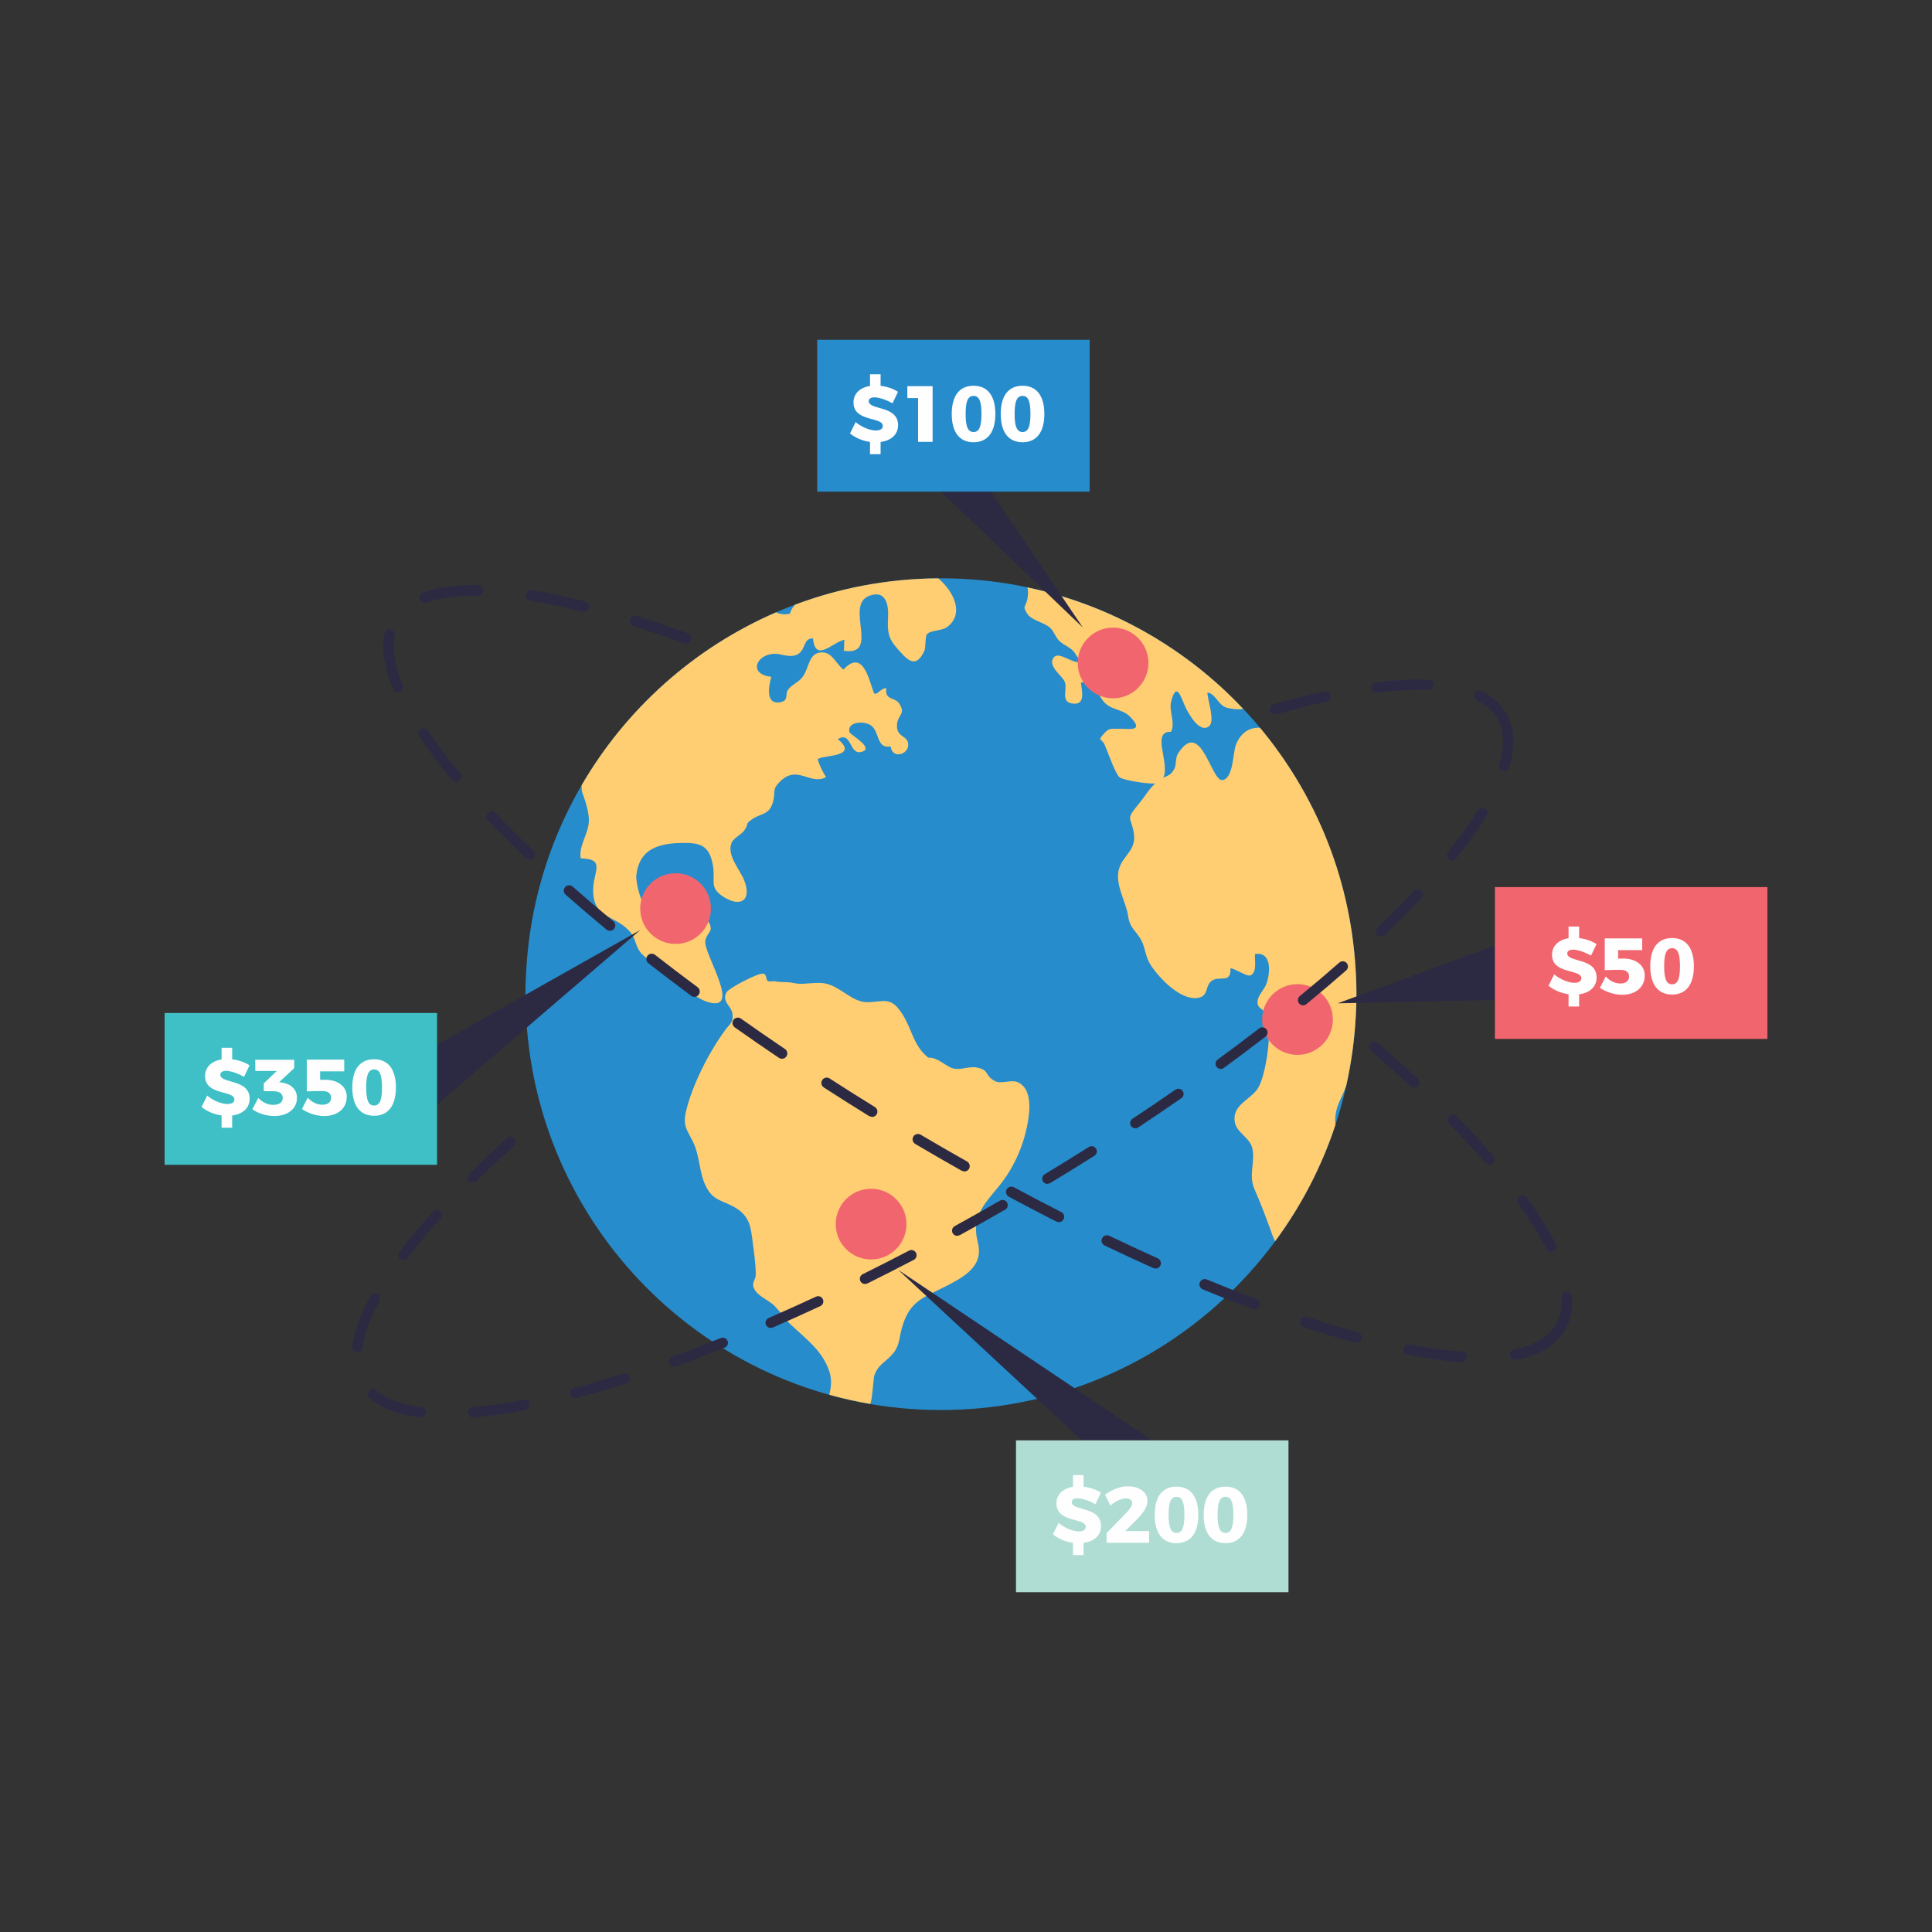 <svg xmlns="http://www.w3.org/2000/svg" width="1600.003" height="1600.003" fill-rule="evenodd" clip-rule="evenodd" image-rendering="optimizeQuality" shape-rendering="geometricPrecision" text-rendering="geometricPrecision" viewBox="0 0 16666.66 16666.66" id="international-crowdfunding"><rect x="0" y="0" width="16666.66" height="16666.66" fill="#333333" stroke="none"/><rect width="16666.66" height="16666.66" fill="none"></rect><path fill="#268ccb" fill-rule="nonzero" d="M11701.48 8579.5l-0.19 -3.25 0.19 -3.33c0,-89.02 -4.41,-177.1 -10.77,-264.57 -0.7,-9.03 -1.28,-18.02 -2.06,-27.05 -148.61,-1842.97 -1690.19,-3292.58 -3571.48,-3292.58 -1881.17,0 -3422.75,1449.5 -3571.45,3292.39 -0.69,9.11 -1.36,18.33 -2.06,27.43 -6.36,87.39 -10.77,175.35 -10.77,264.37l0.19 3.25 -0.19 3.33c0,89.13 4.41,177.3 10.77,264.76 0.7,8.91 1.28,17.83 2.06,26.74 148.5,1843.08 1690.16,3292.77 3571.45,3292.77 1881.2,0 3422.87,-1449.59 3571.48,-3292.58 0.78,-9 1.36,-18.02 2.06,-27.13 6.36,-87.47 10.77,-175.44 10.77,-264.57z"></path><path fill="#ffce72" fill-rule="nonzero" d="M5010.06 7404.87c227.64 6.36 98.24 115.88 107.27 296.23 11.55 230.69 198.15 192.09 323.05 343.43 39.99 48.4 40.96 108.35 76.7 159.5 52.04 74.53 132.76 102.16 208.06 147.22 126.87 75.81 225.5 236.17 359.23 285.15 340.68 125.09-18.13-410.13 0-518.87 12.25-73.86 67.89-74.75 38.02-146.56-27.55-66.11-93.85-81-149.11-77.28-39.57 2.72-88.16 87.28-137.34 50.93-65.72-48.67 41.46-110.6 51.54-145.36 38.4-132.54-154.2-225.31-224.61-113.93-30.77 48.59 19.96 181.43-71.31 151.83-60.95-19.77-108.27-227.75-102.38-283.59 25.19-235.89 197.87-280.06 406.83-281.81 145.67-1.28 220.39 23.52 251.66 180.94 29.88 150.83-37.13 200.51 95.22 284.95 147.53 93.94 247.44 28.1 174.27-150.28-36.74-89.52-148.81-208.45-106.3-315.91 16.08-40.85 79.83-69.53 106.3-103.24 49.57-63.09 1.36-55.45 77.2-105.02 72.47-47.31 145.06-33.79 174.35-147.14 25.19-97.66-12.24-101.57 61.43-174.85 147.81-147.22 259.68 35.76 395.66-36.82-28.6-46.82-56.54-99.83-71.34-153.89 32.55-40.18 367.17-14.02 173.11-174.46 120.2-71.5 97.85 132.23 197.59 111.57 134.48-27.91-92.97-149.78-97.77-172.41-19.8-94.33 129.51-95.22 183.85-59.06 78.39 51.93 47.04 206.01 171.94 183.38 14.11 110.1 151.72 71.89 151.83-14.11.19-80.41-95.99-62.78-97.27-159.47-1.39-103.55 80.8-98.35 21.35-193.87-39.48-63.37-128.62-25.46-112.76-135.56-49.07-3.72-93.16 81.78-109.91 34.96-43.29-121.37-96.3-373.11-260.46-195.04-67.78-54.17-95.33-149.78-186.13-148.39-119.82 1.75-105.1 140.48-173.69 221.39-30.96 36.52-84.52 57.98-115.29 96.85-34.1 43.12 10.19 96.99-70.72 111.68-134.98 24.49-94.24-155.44-76.42-219.33-201.79-22.22-131.15-194.35 26.74-198.54 59.28-1.67 146.25 43.98 211.2-2.25 58.98-41.93 38.9-130.98 121.95-130.59 19.3 216.39 173.3 28.02 272.82 11.94-8.61 24.69.39 69.86-8.52 94.74 321.02 49.26 3.33-393.61 221.31-474.13 142.03-52.51 167.41 73.97 161.91 184.57-6.17 126.15.39 180.71 76.42 266.82 80.61 91.5 158.5 191.24 236.17 24.6 14.41-31.07 5.89-124.31 23.6-144.78 31.07-35.65 127.45-27.63 171.82-60.45 153.2-113.15 60.34-306.31-75.03-421.21-434.54 2.72-850.77 82.86-1235.55 227.25-20.96 24.88-37.91 50.65-43.79 78.08-41.62 7.83-85.41 6.86-118.82-12.44-706.68 305.61-1294.81 832.14-1678.72 1492.48.19 20.57 1.28 39.68 3.64 56.31l10 28.02c15.66 43.2 52.48 149.7 49.26 225.7-5 113.85-89.63 212.28-70.03 320.13zM11701.48 8572.92c0-89.02-4.41-177.1-10.77-264.57-.7-9.03-1.28-18.02-2.06-27.05-32.54-402.99-131.68-787.3-286.34-1141.7l-.39-.69c-21.27-48.79-43.79-96.96-67.2-144.67l-5.89-11.78c-21.74-43.79-44.37-87.08-67.78-129.98l-10.58-19.1c-22.35-40.15-45.46-79.75-69.26-118.93l-14.6-23.88c-23.13-37.35-47.01-74.17-71.42-110.71l-17.63-26.35c-24.3-35.46-49.26-70.42-74.72-105.02-6.58-8.8-12.94-17.83-19.6-26.63-25.85-34.49-52.51-68.28-79.64-101.8l-19.8-24.69-14.89-17.41c-90.72-3.75-163 40.65-206.2 144.37-28.41 68-20.19 287.92-114.52 306.91-101.1 20.38-184.07-540.63-385.17-230.3-26.54 41.04-12.05 96.1-33.52 135.2-30.07 55.04-53.67 53.76-94.8 75.5 62.67-122.43-108.85-404.94 67.47-396.63 40.18-86.39-22.82-177.68 2.25-267.9 48.7-175.55 86.11-18.22 124.7 60.64 22.55 45.93 116.68 221.78 198.68 160.94 59.84-44.37-14.41-233.72-11.39-293.39 73.08 12.63 93.27 114.82 171.13 133.04 57 13.41 100.41 15.19 136.37 8.8l-9.22-9.77c-58.37-61.43-118.51-121.09-181.02-178.18l-.89-.89c-64.84-59.17-132.04-115.98-201.09-170.46l-4.41-3.53c-67.31-52.9-136.65-103.05-207.67-151.03l-18.22-12.25c-143.31-95.52-293.87-181.04-450.7-255.49l-14.22-6.86c-77.39-36.24-156.25-69.72-236.47-100.6l-21.16-7.83c-162.3-61.12-330.21-110.8-502.7-147.92l-13.05-2.94c5.78 23.52 7.86 52.12.69 95.13-12.55 74.72-50.45 61.31.11 134.87 40.24 58.7 148.98 70.94 198.93 122.07 32.35 33.1 40.26 72.78 73.67 107.38 42.23 43.87 106.49 56.12 139.78 113.13 14.52 24.99 34.99 46.73 45.57 72.11-76.03 15.35-192.01-103.74-235.58-35.26-47.51 74.72 82.86 155.17 100.69 208.73 22.05 66.03-42.51 176.13 73.86 184.66 108.15 7.94 69.75-116.46 63.87-182.68 122.26-15 136.64 87.19 187.4 154.19 67.89 89.61 163.3 68.67 232.56 137.42 142.81 141.95-23.52 104.52-86.22 107.96-58.87 3.22-86.97-15.3-134.29 40.46-60.73 71.39-23.41 32.32 6.86 100.6 25.85 58.48 88.05 242.33 126.57 276.93 28.02 24.96 241.05 59.34 308.06 53.76-57.98 51.93-86.97 110.71-146.53 182.02-116.76 139.98-57.31 99.24-36.63 257.32 17.83 136.48-92.3 179.18-128.04 294.37-41.15 132.76 60.92 288.31 77.19 407.63 15.16 111.76 70.72 127.62 115.87 214.61 34.96 67.39 31.35 137.54 80.81 212.56 70.92 107.57 249.8 299.75 399.38 281.84 104.71-12.64 62.31-103.07 126.26-148.42 67.2-47.7 167.13 28.8 160.97-107.65 39.65 1.36 139.87 73.75 172.1 61.03 59.56-23.8 35.65-132.15 38.79-183.68 157.61-26.63 129.98 189.07 94.33 267.93-17.44 38.49-68.86 95.11-71.31 135.67-4.5 73.67 42.82 53.09 75.33 122.04 57.51 122.15-3.92 523.5-72 631.44-63.67 100.8-224.33 141.45-200.31 291.03 14.77 92.77 129.59 132.15 151.64 227.47 26.93 116.46-34.8 230.7 17.71 350.4 58.87 134.01 105.21 258.52 157.14 402.88 6.67 18.33 14.3 32.74 21.55 48.59 223.03-301.7 400.05-639.46 520.15-1003.19-.67-14.11-1.94-28.1-1.56-42.2l.08-4.92c4.61-125.68 52.81-173.18 91.61-282.98l4.5-14.61c35.37-159.28 60.53-322.38 73.97-488.82.78-9 1.36-18.02 2.06-27.13 6.36-86.97 10.66-174.46 10.66-263.1l0-2.06-.08-2.67.19-3.33z"></path><path fill="#ffce72" fill-rule="nonzero" d="M8777.02 9334.75c-58.87,-24.49 -141.06,22.05 -198.46,-10.89 -89.13,-50.93 -40.54,-92.07 -148.61,-113.93 -67.67,-13.8 -130.26,19.3 -196.01,9.52 -68.75,-10.3 -140.25,-101.1 -226.08,-95.41 -132.81,-107.46 -136.54,-241.97 -226.47,-380.58 -97.08,-149.67 -156.72,-101.3 -293.98,-97.85 -135.48,3.42 -226.67,-129.12 -360.98,-159.78 -50.54,-11.55 -91.69,-5.97 -139.28,-3.33 -63.2,3.44 -77.97,10.5 -158.5,-5.47 -41.04,-8.24 -107.85,-1.19 -145.48,-12.63 -3.8,-1.19 -42.9,4.11 -56.04,0.86 -23.49,-5.78 -7.44,-62.89 -45.65,-66.11 -47.7,-4.03 -295.53,125.79 -314.05,160.66 -44.07,83.25 42.43,117.74 51.04,183.96 10,76.5 -19.77,85.03 -59.45,138.31 -139.01,186.91 -288.67,479.3 -340.91,704.52 -29.38,126.56 8.14,158.11 59.48,262.24 60.34,122.23 51.43,255.57 108.43,377.92 66.89,143.89 156.25,123.04 276.54,203.76 107.66,72.28 115.29,165.94 130.68,285.73 11.94,92.58 25.35,181.44 26.63,276.04 0.7,49.68 -37.51,69.17 -17.24,118.93 28.13,68.87 125.59,101.69 176.55,152.03 50.15,49.76 87.17,111.49 140.17,161.44 130.48,123.04 279.37,229.81 335.8,408.88 24.3,77.19 11.94,136.45 -0.39,198.56 114.32,31.82 230.97,57.98 349.62,78.44 17.91,3.06 29.85,-220.98 37.71,-243.72 30.74,-90.02 81.5,-105.41 146.92,-174.27 71.03,-74.72 62.31,-127.54 88.78,-227.36 65.92,-248.99 190.82,-270.54 398.07,-377.33 170.27,-87.75 309.08,-180.05 259.21,-371.26 -55.93,-214.92 46.62,-319.33 180.16,-481.35 138.5,-168 227.56,-377.92 257.63,-594.51 19.5,-140.28 1.94,-265.29 -95.82,-306.03z"></path><polygon fill="#2c2a43" fill-rule="nonzero" points="8117.18 4241.22 9341.87 5414.07 8547.8 4241.22"></polygon><polygon fill="#2c2a43" fill-rule="nonzero" points="12930.56 8142.99 11539.93 8655.22 12930.56 8625.73"></polygon><polygon fill="#2c2a43" fill-rule="nonzero" points="5522.87 8023.37 3656.75 9626.29 3656.75 9076.04"></polygon><polygon fill="#2c2a43" fill-rule="nonzero" points="7747.9 10954.11 9332.95 12425.43 9939.9 12425.43"></polygon><path fill="#f1666e" fill-rule="nonzero" d="M9907.08 5719.13c0 168.46-136.56 305.03-305.06 305.03-168.47 0-305.03-136.56-305.03-305.03 0-168.5 136.56-305.06 305.03-305.06 168.49 0 305.06 136.56 305.06 305.06zM6132.96 7837.94c0 168.49-136.56 305.06-305.06 305.06-168.38 0-305.03-136.56-305.03-305.06 0-168.47 136.65-305.03 305.03-305.03 168.49 0 305.06 136.56 305.06 305.03zM7819.68 10559.92c0 168.5-136.54 305.03-305.03 305.03-168.5 0-305.06-136.53-305.06-305.03 0-168.49 136.56-305.06 305.06-305.06 168.49 0 305.03 136.56 305.03 305.06zM11498.11 8794.9c0 168.5-136.65 305.06-305.03 305.06-168.5 0-305.06-136.56-305.06-305.06 0-168.5 136.56-305.03 305.06-305.03 168.38 0 305.03 136.53 305.03 305.03z"></path><polygon fill="#268ccb" fill-rule="nonzero" points="7049.65 4241.22 9400.24 4241.22 9400.24 2931.34 7049.65 2931.34"></polygon><path fill="#fefefe" fill-rule="nonzero" d="M7596.53 3813.16l0 104.91 -91.11 0 0 -105.6c-64.45,-8.91 -126.84,-35.57 -172.69,-73.28l48.59 -98.16c49.37,42.51 124.09,72.78 174.05,72.78 37.15,0 60.45,-13.8 60.45,-39.18 0,-81.5 -253.02,-32.21 -253.02,-202.18 0,-76.22 54.84,-128.93 142.61,-143.31l0 -100.8 91.11 0 0 100.1c56.23,6.16 109.71,25.38 150.17,51.43l-47.31 99.43c-50.65,-28.79 -115.09,-51.43 -154.86,-51.43 -30.19,0 -50.07,10.86 -50.07,32.82 0,79.53 252.94,34.38 252.94,207.17 0,84.33 -64.37,133.62 -150.86,145.28z"></path><polygon fill="#fefefe" fill-rule="nonzero" points="8045.29 3331.19 8045.29 3811.77 7919.89 3811.77 7919.89 3433.96 7827.34 3433.96 7827.34 3331.19"></polygon><path fill="#fefefe" fill-rule="nonzero" d="M8330.16 3571.08c0 109.74 19.88 155.78 68.56 155.78 48.01 0 67.89-46.04 67.89-155.78 0-110.38-19.88-155.64-67.89-155.64-48.68 0-68.56 45.26-68.56 155.64zm256.43 0c0 157.02-67.2 244.02-187.87 244.02-122.04 0-188.46-87-188.46-244.02 0-157.03 66.42-243.33 188.46-243.33 120.68 0 187.87 86.3 187.87 243.33zM8752.83 3571.08c0 109.74 19.88 155.78 68.56 155.78 48.01 0 67.89-46.04 67.89-155.78 0-110.38-19.88-155.64-67.89-155.64-48.68 0-68.56 45.26-68.56 155.64zm256.35 0c0 157.02-67.09 244.02-187.8 244.02-122.04 0-188.46-87-188.46-244.02 0-157.03 66.42-243.33 188.46-243.33 120.71 0 187.8 86.3 187.8 243.33z"></path><polygon fill="#f1666e" fill-rule="nonzero" points="12896.16 8962.42 15246.78 8962.42 15246.78 7652.53 12896.16 7652.53"></polygon><path fill="#fefefe" fill-rule="nonzero" d="M13622.53 8577.64l0 104.8-91.11 0 0-105.49c-64.45-9.02-126.84-35.65-172.8-73.36l48.68-98.16c49.37 42.51 124.12 72.78 174.08 72.78 37.12 0 60.45-13.72 60.45-39.1 0-81.58-253.02-32.32-253.02-202.26 0-76.22 54.84-128.84 142.61-143.33l0-100.8 91.11 0 0 100.13c56.23 6.17 109.71 25.35 150.17 51.43l-47.32 99.41c-50.65-28.8-115.09-51.51-154.86-51.51-30.19 0-50.07 10.97-50.07 33.02 0 79.44 252.94 34.26 252.94 207.06 0 84.36-64.37 133.73-150.86 145.39zM14002.03 8269.06c113.13 0 186.49 59.56 186.49 145.36 0 101.49-77.39 167.22-196.09 167.22-64.37 0-138.42-23.88-190.54-60.23l50.07-97.46c37.71 39.85 81.5 60.42 125.4 60.42 48.76 0 76.2-22.05 76.2-61.11 0-36.35-27.44-56.93-75.42-56.93-25.38 0-104.24.69-134.4 2.86l0-274.29 322.85 0 0 101.57-207.67 0 0 73.28c10.3-.69 33.52-.69 43.12-.69zM14356.13 8335.48c0 109.71 19.91 155.75 68.59 155.75 48.01 0 67.89-46.04 67.89-155.75 0-110.29-19.88-155.67-67.89-155.67-48.68 0-68.59 45.37-68.59 155.67zm256.46 0c0 157.03-67.2 244.11-187.87 244.11-122.07 0-188.49-87.08-188.49-244.11 0-157.02 66.42-243.33 188.49-243.33 120.68 0 187.87 86.3 187.87 243.33z"></path><polygon fill="#b0ddd3" fill-rule="nonzero" points="8764.58 13735.32 11115.19 13735.32 11115.19 12425.43 8764.58 12425.43"></polygon><path fill="#fefefe" fill-rule="nonzero" d="M9347.45 13310.19l0 104.8-91.22 0 0-105.49c-64.45-9.02-126.84-35.65-172.69-73.36l48.59-98.07c49.37 42.43 124.09 72.7 174.16 72.7 37.01 0 60.34-13.72 60.34-39.1 0-81.58-253.02-32.21-253.02-202.26 0-76.14 54.84-128.84 142.61-143.22l0-100.8 91.22 0 0 100.02c56.23 6.17 109.71 25.35 150.06 51.51l-47.31 99.32c-50.65-28.69-115.09-51.43-154.86-51.43-30.19 0-50.07 10.97-50.07 32.93 0 79.53 252.94 34.37 252.94 207.06 0 84.36-64.37 133.73-150.75 145.39zM9767.3 12967.32c0-25.93-19.8-41.12-54.76-41.12-39.1 0-88.47 23.3-133.04 61.03l-47.2-92.58c61.61-45.26 128.81-72.58 198.73-72.58 97.38 0 167.91 50.73 167.91 126.76 0 52.09-39.76 106.18-93.16 160.44l-98.74 98.74 205.62 0 0 100.8-366.06 0-.69-83.06 174.85-179.57c26.74-27.41 46.54-58.29 46.54-78.86zM10080.96 13068.03c0 109.82 19.96 155.75 68.56 155.75 48.01 0 67.89-45.93 67.89-155.75 0-110.29-19.88-155.56-67.89-155.56-48.59 0-68.56 45.26-68.56 155.56zm256.43 0c0 157.03-67.2 244.11-187.87 244.11-122.07 0-188.46-87.08-188.46-244.11 0-156.94 66.39-243.33 188.46-243.33 120.68 0 187.87 86.39 187.87 243.33zM10503.64 13068.03c0 109.82 19.88 155.75 68.56 155.75 48.01 0 67.89-45.93 67.89-155.75 0-110.29-19.88-155.56-67.89-155.56-48.68 0-68.56 45.26-68.56 155.56zm256.35 0c0 157.03-67.09 244.11-187.8 244.11-122.04 0-188.46-87.08-188.46-244.11 0-156.94 66.42-243.33 188.46-243.33 120.71 0 187.8 86.39 187.8 243.33z"></path><polygon fill="#3fc0c6" fill-rule="nonzero" points="1419.89 10048.47 3770.37 10048.47 3770.37 8738.64 1419.89 8738.64"></polygon><path fill="#fefefe" fill-rule="nonzero" d="M2002.74 9623.34l0 104.91-91.19 0 0-105.6c-64.48-8.91-126.87-35.57-172.71-73.28l48.59-98.16c49.37 42.52 124.12 72.81 174.16 72.81 37.04 0 60.34-13.83 60.34-39.2 0-81.5-252.91-32.21-252.91-202.26 0-76.14 54.76-128.81 142.53-143.23l0-100.8 91.19 0 0 100.1c56.23 6.08 109.71 25.38 150.06 51.43l-47.2 99.33c-50.73-28.69-115.21-51.43-154.97-51.43-30.07 0-50.07 11-50.07 32.93 0 79.53 253.05 34.38 253.05 207.06 0 84.44-64.48 133.73-150.86 145.39zM2561.87 9470.43c0 92.47-76.11 157.03-195.4 157.03-69.95 0-142.65-23.33-189.27-58.87l50.84-96.8c37.6 39.09 82.86 59.56 128.81 59.56 52.79 0 82.28-21.85 82.28-59.56 0-38.41-29.49-58.29-82.97-58.29l-80.91 0 0-67.2 112.46-107.65-185.13 0-.69-96.49 335.99 0 0 72.58-129.59 120.7 23.99 3.31c76.11 11.66 129.59 58.39 129.59 131.67zM2804.81 9314.76c113.15 0 186.52 59.67 186.52 145.36 0 101.6-77.39 167.33-196.09 167.33-64.37 0-138.42-23.99-190.54-60.34l50.07-97.38c37.71 39.76 81.58 60.34 125.37 60.34 48.79 0 76.22-21.94 76.22-61.04 0-36.32-27.43-57-75.42-57-25.38 0-104.24.78-134.42 2.86l0-274.2 322.88 0 0 101.49-207.67 0 0 73.36c10.3-.78 33.52-.78 43.09-.78zM3158.93 9381.29c0 109.71 19.88 155.75 68.59 155.75 47.98 0 67.86-46.04 67.86-155.75 0-110.41-19.88-155.67-67.86-155.67-48.7 0-68.59 45.26-68.59 155.67zm256.46 0c0 157.03-67.2 244-187.87 244-122.07 0-188.49-86.97-188.49-244 0-157.03 66.42-243.44 188.49-243.44 120.68 0 187.87 86.41 187.87 243.44z"></path><path fill="#2c2a43" fill-rule="nonzero" d="M4940.39 7648.59c-19.07-16.94-48.37-15.28-65.22 4.02-16.94 19.19-15.08 48.29 4.11 65.23 112.57 99.43 230.3 199.95 352.84 301.42 8.63 7.05 19.1 10.58 29.49 10.58 13.22 0 26.46-5.78 35.57-16.83 16.35-19.6 13.61-48.79-6.08-65.14-121.76-100.72-238.83-200.62-350.71-299.28zM5916.75 5552.49c18.91 0 36.74-11.78 43.48-30.57 8.72-23.99-3.72-50.54-27.71-59.17-152.03-55.04-300.06-105.1-440.04-149.08-24.3-7.83-50.34 5.97-57.98 30.27-7.66 24.41 5.86 50.34 30.27 58.09 138.7 43.4 285.54 93.08 436.2 147.64l15.77 2.83zM4274.96 7011.77c-17.63-18.8-47.01-19.19-65.42-1.67-18.44 17.55-19.22 46.81-1.67 65.34 102.27 107.57 212.95 218.06 328.94 328.66 8.91 8.52 20.46 12.72 31.93 12.72 12.16 0 24.38-4.78 33.52-14.3 17.52-18.49 16.94-47.79-1.58-65.42-114.98-109.52-224.61-219.03-325.72-325.33zM6391.75 8786.98c-20.85-14.52-49.76-9.61-64.56 11.16-14.69 20.85-9.69 49.65 11.08 64.45 124.4 87.78 251.66 175.74 381.56 263.32 7.91 5.39 16.94 8.02 25.74 8.02 14.91 0 29.49-7.25 38.4-20.46 14.3-21.07 8.72-49.87-12.44-64.09-129.29-87.47-256.05-174.94-379.78-262.41zM5650.69 8236.93c-20.27-15.85-49.18-11.94-64.95 8.03-15.66 20.1-12.13 49.17 8.05 64.86 119.32 93.16 242.33 186.8 369 280.73 8.33 6.19 17.91 9.22 27.44 9.22 14.19 0 28.21-6.56 37.21-18.72 15.19-20.57 10.97-49.45-9.61-64.76-125.87-93.44-248.41-186.71-367.14-279.37zM4573.63 5182.29c139.51 22.63 290.45 54.29 448.67 94.16l11.35 1.44c20.66 0 39.57-14 44.76-34.96 6.28-24.77-8.72-49.95-33.49-56.12-160.86-40.57-314.47-72.7-456.5-95.83-25.07-4.19-48.87 13.05-53.09 38.21-4.02 25.27 13.13 48.98 38.29 53.09zM13339.05 10773.84c8.11 16.08 24.38 25.38 41.32 25.38l20.88-4.89c22.71-11.66 31.82-39.37 20.35-62.2-62.28-123.23-145.76-257.24-248.11-398.22-14.91-20.85-43.9-25.38-64.56-10.47-20.69 15.08-25.27 43.98-10.3 64.64 99.44 137.15 180.35 266.85 240.41 385.75zM3398.64 5578.65c0-32.82 3.14-64.37 9.19-93.55 5.19-24.99-10.86-49.48-35.85-54.67-25.66-5.19-49.56 10.88-54.76 35.85-7.33 35.38-11.05 73.28-11.05 112.38 0 107.35 27.91 230 82.97 364.39 7.33 17.94 24.57 28.71 42.79 28.71l17.44-3.44c23.71-9.69 35.07-36.74 25.38-60.34-50.54-123.23-76.11-234.03-76.11-329.32zM4121.47 5046.43l-27.83-.19c-176.32 0-325.71 22.16-444.14 65.44-23.99 8.8-36.32 35.46-27.52 59.45 6.86 18.72 24.6 30.38 43.4 30.38l15.97-2.86c108.15-39.76 246.85-59.84 412.29-59.84l26.74.2.5 0c25.27 0 45.96-20.38 46.24-45.65.39-25.57-20.08-46.54-45.65-46.93zM3693.09 6304.11c-14.38-21.35-43.18-27.02-64.25-12.63-21.16 14.22-26.85 42.93-12.64 64.09 78.94 117.74 173.58 243.22 281.54 372.81 9.11 10.96 22.32 16.77 35.54 16.77 10.39 0 20.96-3.53 29.6-10.8 19.57-16.35 22.24-45.43 5.97-65.14-105.91-127.15-198.65-249.96-275.76-365.09zM11714.51 11493.05c-139.5-37.79-287.7-82.47-440.42-132.73-24.3-8.02-50.46 5.31-58.4 29.41-8.02 24.27 5.19 50.43 29.49 58.48 154.31 50.73 304.09 95.8 445.15 134.01l12.13 1.75c20.38 0 39.1-13.52 44.68-34.18 6.67-24.69-7.94-50.07-32.63-56.73zM7547.27 9549.95c-132.34-81.58-262.54-163.97-390.47-246.46-21.35-13.61-49.96-7.64-63.87 13.83-13.91 21.44-7.64 49.95 13.8 63.87 128.34 82.97 259.1 165.55 391.94 247.63l24.19 6.86c15.58 0 30.66-7.74 39.37-22.05 13.52-21.63 6.67-50.23-14.96-63.67zM12613.84 11659.49c-136.26-9.3-288.37-30.07-452.36-61.61-24.69-4.8-49.37 11.35-54.17 36.54-4.89 25.07 11.58 49.37 36.65 54.17 167.69 32.43 323.63 53.67 463.52 63.28l3.25.08c24.07 0 44.46-18.72 46.12-43.09 1.67-25.57-17.52-47.59-43.01-49.37zM13562.58 11188.8c-1.36-25.38-22.44-42.59-48.68-43.68-25.57 1.28-45.07 23.1-43.71 48.68.58 10.69.89 21.16.89 31.54 0 79.25-17.94 149-53.29 207.09-62.78 103.43-182.41 173.38-355.4 207.87-25.07 5.08-41.35 29.38-36.35 54.45 4.41 21.94 23.6 37.24 45.26 37.24l9.11-.89c199.45-39.87 339.51-124.12 416.43-250.57 44.26-72.97 66.7-158.8 66.7-255.18 0-11.94-.28-24.3-.97-36.54zM12565.28 9628.93c-17.94-18.33-47.24-18.41-65.34-.59-18.33 17.83-18.52 47.2-.61 65.34 112.46 114.52 217.78 227.83 312.8 336.88 9.11 10.58 22.02 15.96 34.87 15.96 10.78 0 21.63-3.83 30.35-11.38 19.3-16.83 21.27-46.04 4.5-65.23-96.27-110.6-202.76-225.31-316.58-340.98zM12200.47 9385.29c12.36 0 24.69-5 33.91-14.89 17.33-18.72 16.24-47.9-2.44-65.33-108.93-101.3-225.22-205.43-345.7-309.83-19.3-16.66-48.48-14.61-65.34 4.78-16.66 19.3-14.5 48.51 4.8 65.26 119.71 103.55 235.19 206.98 343.24 307.58 8.91 8.22 20.27 12.44 31.54 12.44zM8342.1 10019.37c-132.54-74.53-265.85-151.53-399.66-230.67-22.05-12.85-50.37-5.69-63.39 16.36-13.02 21.93-5.67 50.34 16.27 63.28 134.39 79.44 268.29 156.64 401.33 231.67l22.63 5.97c16.16 0 31.85-8.41 40.37-23.52 12.52-22.21 4.69-50.43-17.55-63.09zM10839.63 11206.93c-139.59-52.31-283.79-109.32-428.76-169.27-23.41-10.19-50.54 1.28-60.34 24.88-9.8 23.6 1.47 50.73 25.07 60.43 145.78 60.37 291.03 117.76 431.62 170.46l16.16 3.14c18.69 0 36.43-11.58 43.29-30.07 9.02-24.02-3.14-50.65-27.04-59.56zM9155.44 10455.99c-135.09-68.78-271.54-139.89-408.96-213.95-22.63-11.94-50.56-3.41-62.61 18.91-12.13 22.43-3.61 50.54 18.83 62.59 138.11 74.25 275.15 145.98 410.74 214.92l20.96 5.11c16.85 0 33.1-9.33 41.23-25.3 11.55-22.83 2.56-50.62-20.19-62.28zM9987.49 10854.87c-137.34-61.62-276.93-126.37-418.48-194.15-23.21-11.27-50.62-1.39-61.7 21.63-11.08 23.13-1.28 50.76 21.74 61.73 142.22 68.17 282.62 133.23 420.62 195.23l18.91 4c17.55 0 34.49-10.08 42.13-27.32 10.5-23.3.11-50.65-23.22-61.12zM5377.68 11847.98c-147.61 47.29-291.62 89.72-428.26 126.15-23.99 6.39-38.2 30.96-31.85 54.95 5.19 19.41 22.35 32.43 41.35 33.32l13.52-1.47c138.12-36.93 283.68-79.75 432.68-127.54 23.52-7.55 36.54-32.74 28.99-56.34-7.52-23.69-32.79-36.35-56.42-29.07zM4515.27 12075.23c-157.33 30.76-305.14 52.2-439.15 63.87-24.69 2.17-42.9 23.8-40.85 48.59 1.94 22.72 20.46 39.96 42.71 40.93l5.89-.08c137.11-11.94 288.09-33.79 448.64-65.25 24.38-4.69 40.26-28.3 35.46-52.48-4.81-24.49-28.52-40.46-52.7-35.57zM7038.96 11185.97c-137.92 64.14-274.09 125.56-408.1 183.96-22.63 9.89-33.1 36.35-23.1 59.06 7.05 16.16 22.52 26.15 39.18 26.93l19.88-3.72c134.59-58.76 271.43-120.37 410.04-184.93 22.44-10.39 32.24-37.24 21.66-59.56-10.39-22.52-37.04-32.43-59.56-21.74zM6218.18 11542.73c-142.34 57.2-281.73 110.68-417.6 160.16-23.33 8.52-35.27 34.18-26.85 57.51 6.47 17.63 22.63 28.8 40.18 29.57l17.44-2.75c136.73-49.76 277.01-103.63 420.24-161.22 23.02-9.22 34.19-35.37 24.96-58.39-9.3-22.91-35.26-34.1-58.37-24.88zM10997.93 6163.47l14.22-1.67c150.64-42.81 296.11-79.75 432.37-109.43 24.21-5.28 39.59-29.3 34.29-53.48-5.28-24.3-29.18-39.18-53.48-34.29-138.03 30.27-285.26 67.5-437.67 110.79-23.8 6.78-37.71 31.66-30.85 55.34 5.39 19.11 22.33 31.85 41.13 32.74zM7841.53 10788.75c-134.09 70.14-267.32 137.92-399.07 203.06-22.13 11.05-31.24 37.91-20.27 60.15 7.44 15.08 22.44 24.19 38.21 24.96l21.94-4.69c132.23-65.53 265.96-133.51 400.83-203.95 21.96-11.56 30.38-38.6 18.91-60.54-11.44-22.05-38.4-30.57-60.54-18.99zM4439.24 9821.21c-16.55-18.41-44.85-19.69-63.37-3.33-115.29 103.82-225.89 207.67-328.55 308.56-17.63 17.44-17.94 45.84-.5 63.48 8.22 8.44 18.99 12.94 29.99 13.44 11.94.58 24.19-3.72 33.41-12.94 101.77-100.02 211.37-202.98 325.69-305.83 18.44-16.55 19.91-44.95 3.33-63.37zM3256.11 11162.26c-21.85-11.75-49.09-3.72-60.92 17.94-86.91 160.44-139.61 306.61-156.56 434.81-3.22 24.49 14.02 47.12 38.6 50.26l3.91.39c23.02 1.08 43.4-15.66 46.43-38.98 15.5-117.24 64.87-253.02 146.56-403.69 11.85-21.82 3.72-49.06-18.02-60.72zM3637.45 12138.12c-172.57-20.77-303.86-69.17-390.25-144-18.6-16.47-47.04-14.22-63.28 4.5-16.16 18.63-14.22 47.04 4.61 63.2 100.1 86.89 247.52 142.53 438.26 165.36l3.41.39c23.13.97 43.71-16.07 46.46-39.48 3.03-24.69-14.61-47.01-39.21-49.95zM3734.52 10451.96c-107.93 119.51-205.4 236.58-289.65 347.76-14.88 19.77-10.96 47.9 8.72 62.78l24.96 9.11c14.3.69 28.63-5.47 37.93-17.72 82.67-109.13 178.38-224.14 284.65-341.79 16.58-18.41 15.11-46.81-3.22-63.37-18.22-16.66-46.81-15.19-63.39 3.22zM10140.03 9399.98c-120.79 83.97-244.41 167.72-370.67 251.27-20.69 13.72-26.35 41.54-12.74 62.2 8.25 12.44 21.66 19.49 35.46 20.07 9.22.42 18.52-1.94 26.74-7.44 126.87-84.05 251.07-168.19 372.33-252.33 20.38-14.3 25.49-42.23 11.28-62.59-14.11-20.1-42.02-25.19-62.39-11.19zM12326.34 5863.3c-134.29-5.39-287.4 2.56-455 23.43-24.6 3.03-42.04 25.55-38.98 50.15 2.83 22.05 21.05 38.29 42.51 39.26l7.64-.39c162.72-20.27 310.83-27.91 440.23-22.71 24.77.89 45.65-18.33 46.62-43.09 1.08-24.69-20-45.96-43.01-46.65zM12198.02 7685.05c-97.08 103.43-202.98 210.01-314.56 316.58-17.91 17.16-18.6 45.46-1.47 63.48 8.33 8.72 19.3 13.33 30.49 13.83 11.74.58 23.8-3.64 32.99-12.44 112.76-107.65 219.83-215.31 318-319.94 16.94-18.13 16.05-46.54-2.08-63.48-17.83-16.74-46.32-15.96-63.37 1.97zM12810.55 6975.14c-20.96-12.74-48.59-6.47-61.7 14.69-69.67 112.93-156.36 234.11-257.74 360.2-15.58 19.19-12.52 47.59 6.86 62.98 7.75 6.28 16.85 9.61 25.96 10 13.8.58 27.71-5.11 37.12-16.77 103.63-128.9 192.6-253.21 264.18-369.28 13.05-21.16 6.47-48.79-14.69-61.81zM12992.76 6150.92c-46.34-79.06-117.96-143.03-212.76-189.93-22.05-11.08-49.18-1.86-60.17 20.35-10.96 22.16-1.86 49.09 20.38 60.06 78.86 38.98 137.73 91.19 175.05 154.97 36.93 62.89 53.7 138.62 49.76 224.81-2.33 53.68-12.83 112.57-30.93 174.96-6.97 23.69 6.75 48.68 30.55 55.54l10.58 1.86c20.19.89 39.09-12.05 45.07-32.32 20.07-69.17 31.74-135.17 34.37-196.01 4.72-103.85-16.16-196.12-61.89-274.29zM9393.18 9894.58c-124.9 78.86-251.85 157.33-381.14 235.3-21.16 12.83-28.02 40.46-15.19 61.62 8.02 13.41 21.94 21.05 36.43 21.74l25.19-6.47c129.67-78.36 257.32-157.11 382.61-236.36 20.96-13.13 27.24-40.85 14.02-61.81-13.33-20.96-40.85-27.43-61.93-14.02zM11553.84 8303.63c-107.85 94.82-222.56 192.2-341.07 289.28-19.11 15.66-21.96 43.98-6.28 63.28 8.41 10.19 20.46 15.77 32.71 16.36 10.69.39 21.55-2.94 30.46-10.19 119.32-97.85 234.8-195.82 343.46-291.31 18.6-16.46 20.35-44.79 4-63.28-16.44-18.91-44.65-20.69-63.28-4.13zM8626.38 10357.44c-130.67 75.33-260.77 148.58-390.16 219.61-21.77 11.97-29.69 39.29-17.86 60.92 7.86 14.3 22.24 22.63 37.43 23.33l23.52-5.58c129.98-71.42 260.76-144.98 391.91-220.61 21.46-12.33 28.82-39.76 16.46-61.2-12.44-21.46-39.87-29.02-61.31-16.46zM10862.56 8871.51c-115.59 89.24-235 178.96-358.04 268.9-19.99 14.58-24.3 42.71-9.69 62.59 8.3 11.47 21.16 17.83 34.26 18.52 9.8.39 19.88-2.44 28.41-8.72 123.62-90.41 243.72-180.54 359.9-270.18 19.6-15.08 23.21-43.4 8.13-62.89-15.38-19.69-43.4-23.41-62.98-8.22z"></path></svg>